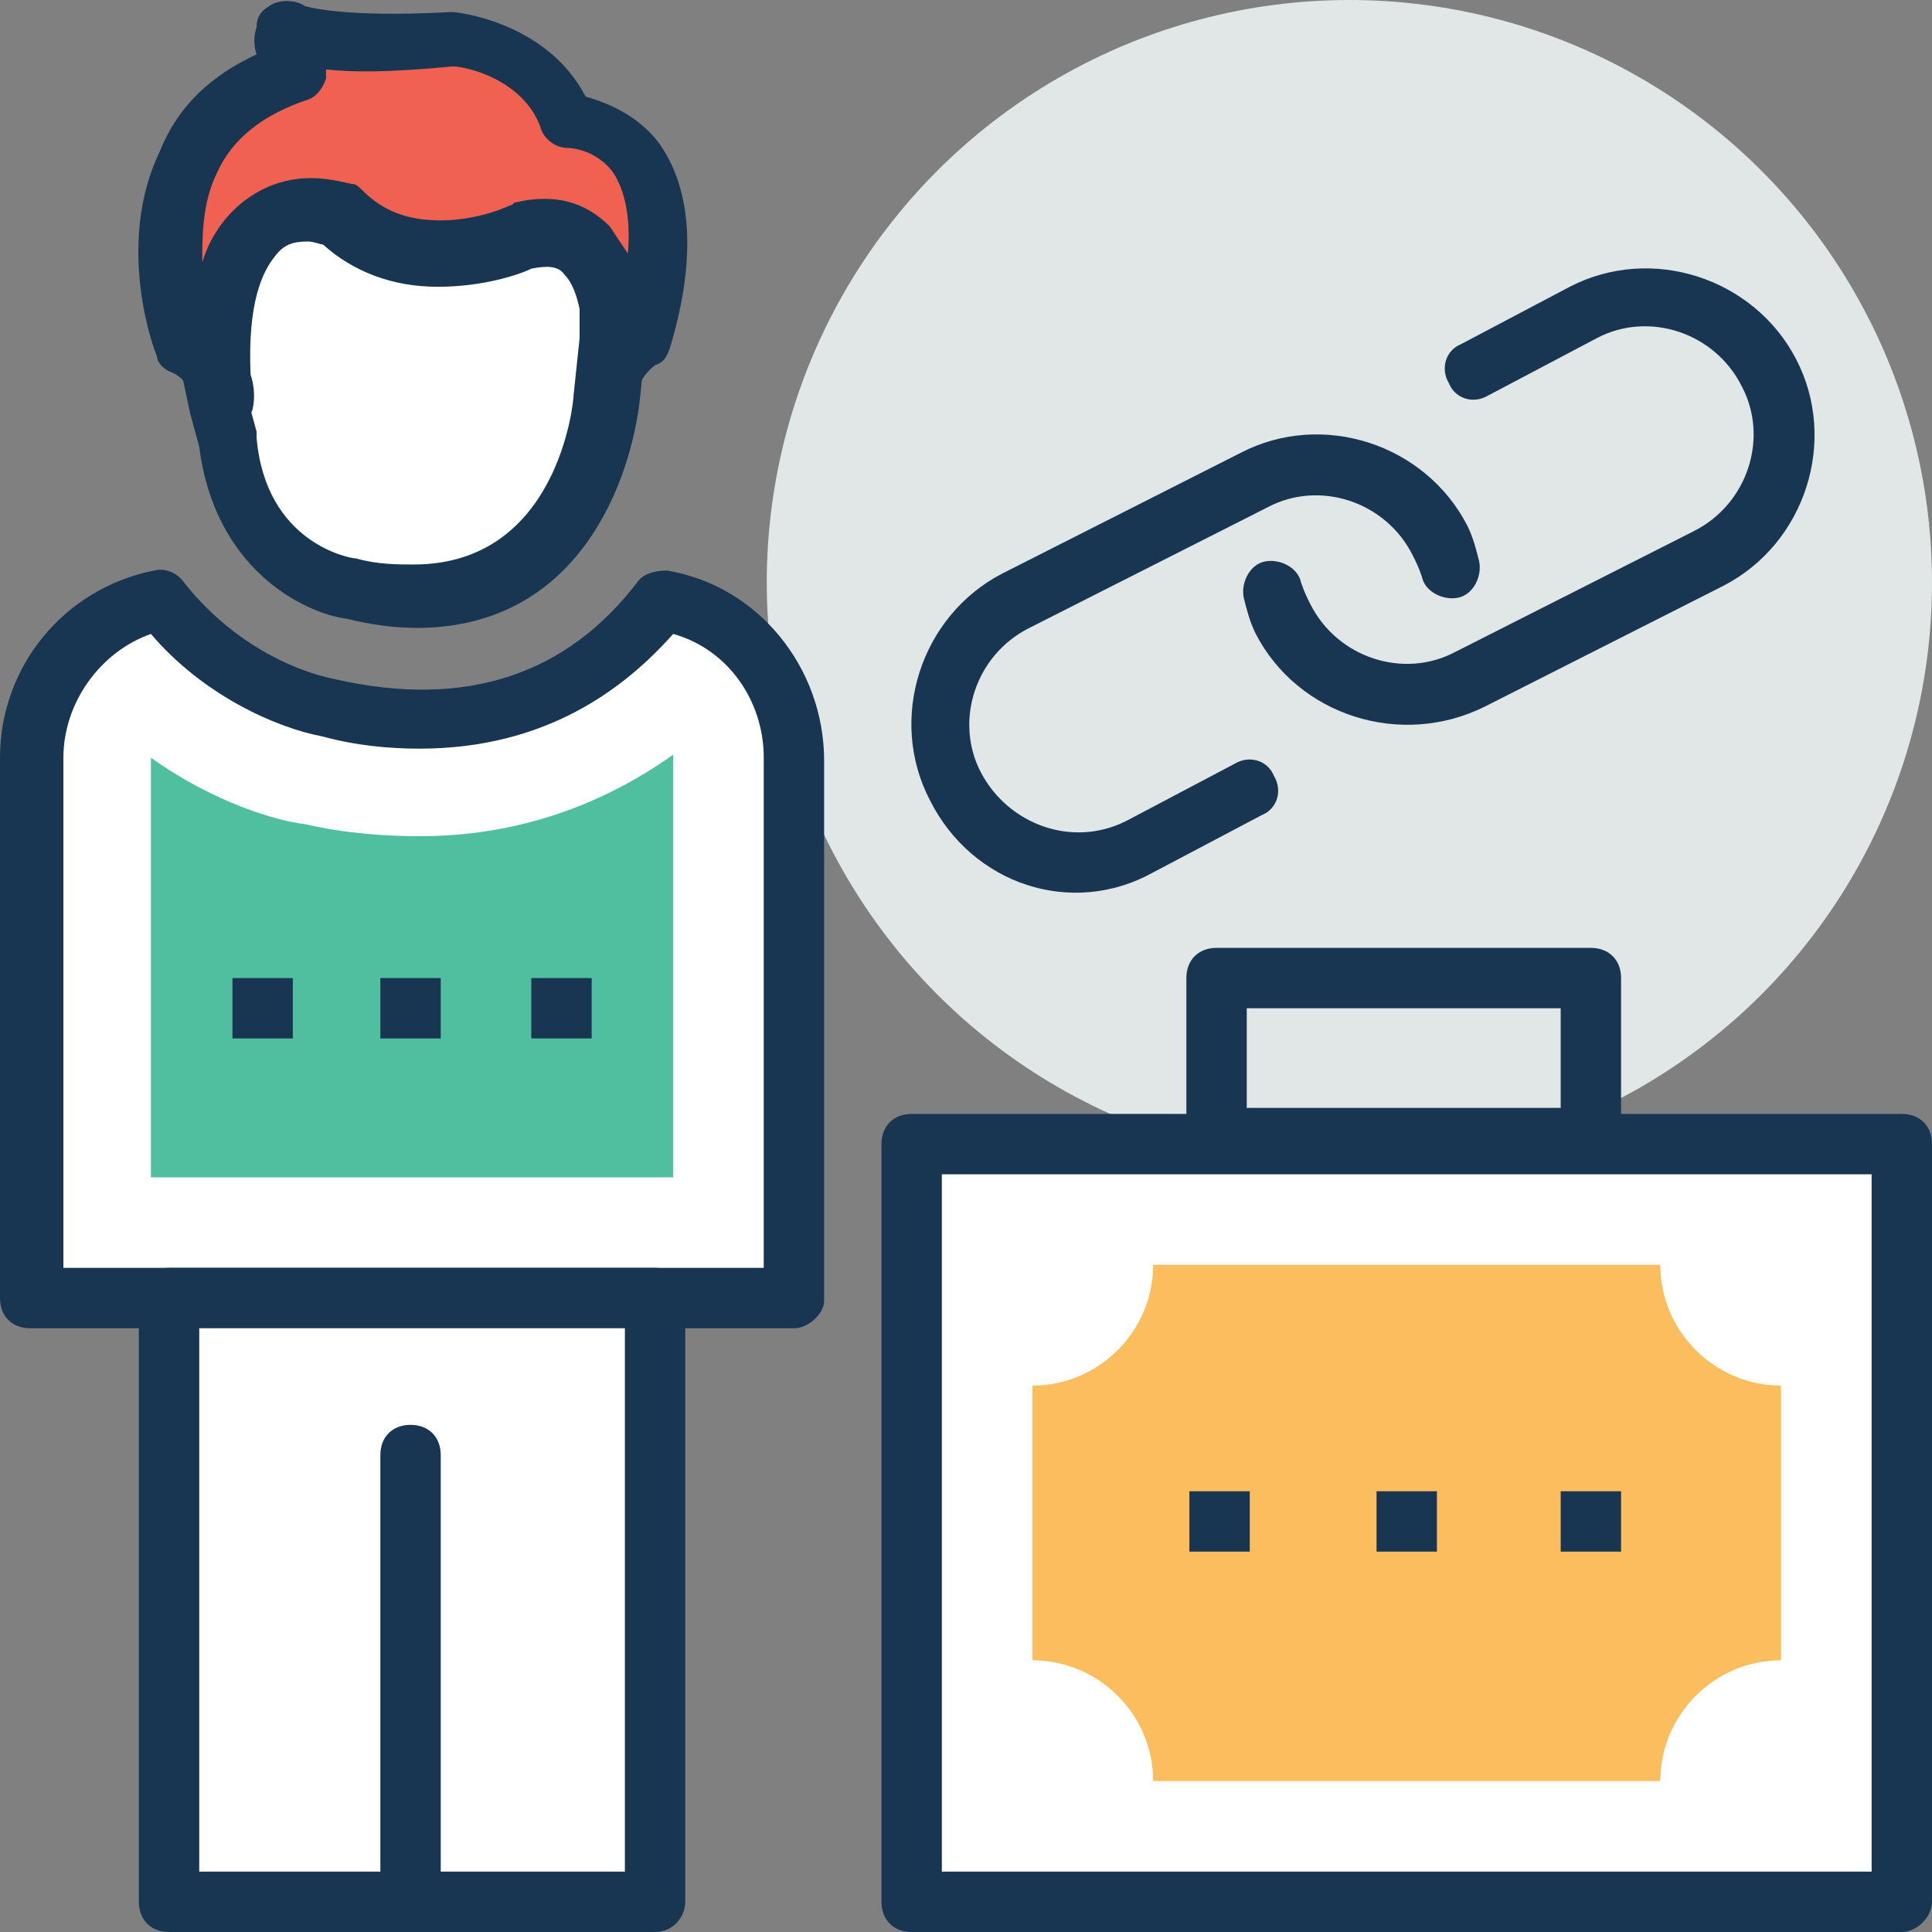 <?xml version="1.0" encoding="iso-8859-1"?>
<!-- Generator: Adobe Illustrator 19.0.0, SVG Export Plug-In . SVG Version: 6.00 Build 0)  -->
<svg version="1.1" id="Capa_1" xmlns="http://www.w3.org/2000/svg" xmlns:xlink="http://www.w3.org/1999/xlink" x="0px" y="0px"
	 viewBox="0 0 504.123 504.123" style="enable-background:new 0 0 504.123 504.123;" xml:space="preserve">
<rect x="0" y="0" width="504.123" height="504.123" fill="#808080" stroke="none"/>
<circle style="fill:#E1E6E7;" cx="352.098" cy="152.025" r="152.025"/>
<g>
	<path style="fill:#183651;" d="M327.68,165.415c-1.575-3.151-2.363-6.302-3.151-9.452c-0.788-3.938,1.575-8.665,5.514-9.452
		c3.938-0.788,8.665,1.575,9.452,5.514c0.788,2.363,1.575,3.938,2.363,5.514c7.089,14.178,24.418,19.692,37.809,12.603
		l62.228-31.508c14.178-7.089,19.692-24.418,12.603-37.809c-7.089-14.178-24.418-19.692-37.809-12.603l-28.357,14.966
		c-3.938,2.363-8.665,0.788-10.24-3.151c-2.363-3.938-0.788-8.665,3.151-10.24L409.6,74.831
		c21.268-11.028,48.049-2.363,59.077,18.905c11.028,21.268,2.363,48.049-18.905,59.077l-62.228,31.508
		C365.489,195.348,338.708,186.683,327.68,165.415z"/>
	<path style="fill:#183651;" d="M242.609,208.738c-11.028-21.268-2.363-48.049,18.905-59.077l62.228-31.508
		c21.268-11.028,48.049-2.363,59.077,18.905c1.575,3.151,2.363,6.302,3.151,9.452c0.788,3.938-1.575,8.665-5.514,9.452
		c-3.938,0.788-8.665-1.575-9.452-5.514c-0.788-2.363-1.575-3.938-2.363-5.514c-7.089-14.178-24.418-19.692-37.809-12.603
		l-62.228,31.508c-14.178,7.089-19.692,24.418-12.603,37.809c7.089,13.391,23.631,19.692,37.809,12.603l28.357-14.966
		c3.938-2.363,8.665-0.788,10.24,3.151c2.363,3.938,0.788,8.665-3.151,10.24l-28.357,14.966
		C279.631,239.458,253.637,230.794,242.609,208.738z"/>
</g>
<path style="fill:#FFFFFF;" d="M158.326,103.975c0,0-4.726,63.803-66.166,49.625c0,0-29.145-4.726-32.295-38.597l-3.151-9.452
	l-7.877-36.234l33.871-23.631l52.775-14.178l25.206,18.117v38.597L158.326,103.975z"/>
<path style="fill:#183651;" d="M108.702,163.84c-5.514,0-11.815-0.788-18.117-2.363c-11.815-1.575-34.658-13.391-38.597-44.898
	l-2.363-8.665l-7.877-37.022c0-3.938,0.788-7.089,3.938-8.665l32.295-22.843c0.788-0.788,1.575-0.788,2.363-0.788l52.775-14.178
	c2.363-0.788,4.726,0,7.089,1.575l25.206,17.329c2.363,1.575,3.151,3.938,3.151,6.302v38.597v0.788l-1.575,14.966
	C164.628,125.243,151.237,163.84,108.702,163.84z M58.289,72.468l6.302,31.508l2.363,8.665c0,0.788,0,0.788,0,1.575
	c2.363,27.569,24.418,31.508,25.994,31.508c5.514,1.575,11.028,1.575,14.966,1.575c37.809,0,41.748-42.535,41.748-44.111
	l1.575-14.966V53.563l-18.905-14.178L84.283,52.775L58.289,72.468z"/>
<path style="fill:#F06151;" d="M57.502,105.551c0,0,2.363-9.452-8.665-15.754c0,0-21.268-54.351,29.145-70.892
	c0,0-3.938-3.938-2.363-10.24c0,0,7.089,4.726,42.535,2.363c0,0,23.631,2.363,29.932,21.268c0,0,36.234,0,19.692,55.926
	c0,0-8.665,4.726-7.877,15.754c0,0,7.877-48.837-22.843-42.535c0,0-27.569,13.391-47.262-5.514
	C88.222,55.926,51.2,42.535,57.502,105.551z"/>
<path style="fill:#183651;" d="M57.502,113.428C57.502,113.428,56.714,113.428,57.502,113.428c-4.726,0-7.877-3.151-7.877-7.089
	c0-1.575,0-3.938-0.788-5.514c-0.788-1.575-2.363-3.151-4.726-3.938c-1.575-0.788-3.151-2.363-3.151-3.938
	c-0.788-1.575-11.028-29.145,0.788-53.563c4.726-11.815,13.391-19.692,25.206-25.206c-0.788-2.363-0.788-4.726,0-7.089
	c0-3.151,1.575-4.726,4.726-6.302C74.043,0,77.194,0,79.557,1.575l0,0c0,0,9.452,3.151,37.809,1.575h0.788
	c0.788,0,24.418,2.363,34.658,22.055c5.514,1.575,13.391,4.726,18.905,11.815c8.665,11.815,10.24,29.932,3.151,53.563
	c-0.788,2.363-1.575,3.938-3.938,4.726l0,0c0,0-2.363,1.575-3.938,4.726c0,3.151-0.788,5.514-0.788,5.514
	c-0.788,3.938-3.938,7.089-7.877,6.302c-3.938,0-7.089-3.151-7.089-7.089c0-2.363,0-4.726,0.788-7.089
	c0.788-11.815-0.788-22.055-4.726-25.994c-1.575-2.363-4.726-2.363-8.665-1.575c-3.151,1.575-12.603,4.726-24.418,4.726
	S92.16,70.892,84.283,63.803c-0.788,0-2.363-0.788-3.938-0.788c-3.938,0-6.302,0.788-8.665,3.938
	c-3.151,3.938-7.089,11.815-6.302,30.72c1.575,4.726,0.788,9.452,0,10.24C63.803,111.065,60.652,113.428,57.502,113.428z
	 M85.071,18.117c0,0.788,0,1.575,0,2.363c-0.788,2.363-2.363,4.726-4.726,5.514c-11.815,3.938-19.692,10.24-23.631,18.905
	c-3.938,7.877-3.938,16.542-3.938,23.631c1.575-5.514,4.726-10.24,7.877-13.391c5.514-5.514,12.603-8.665,20.48-8.665
	c5.514,0,10.24,1.575,11.028,1.575c0.788,0,1.575,0.788,2.363,1.575c5.514,5.514,11.815,7.877,20.48,7.877
	c10.24,0,18.117-3.938,18.117-3.938c0.788,0,0.788-0.788,1.575-0.788c10.24-2.363,18.117,0,24.418,6.302
	c1.575,2.363,3.151,4.726,4.726,7.089c0.788-9.452-0.788-16.542-3.938-21.268c-4.726-6.302-11.815-6.302-11.815-6.302
	c-3.151,0-6.302-2.363-7.089-5.514c-4.726-12.603-19.692-15.754-22.843-15.754C101.612,18.905,92.16,18.905,85.071,18.117z"/>
<path style="fill:#FFFFFF;" d="M172.505,155.963c-13.391,17.329-33.871,30.72-63.015,30.72c-7.877,0-15.754-0.788-23.631-2.363
	c-11.815-2.363-30.72-10.24-44.111-27.569c-18.905,3.938-33.871,21.268-33.871,41.748v140.997h199.286V197.711
	C207.163,177.231,192.197,159.902,172.505,155.963z"/>
<path style="fill:#183651;" d="M207.163,346.585H7.877c-4.726,0-7.877-3.151-7.877-7.877V197.711
	c0-23.631,16.542-44.111,40.172-48.837c3.151-0.788,6.302,0.788,7.877,3.151c11.815,14.966,27.569,22.843,39.385,25.206
	c34.658,7.877,60.652-1.575,78.769-25.206c1.575-2.363,4.726-3.151,7.877-3.151c23.631,3.938,40.96,25.206,40.96,49.625v140.997
	C215.04,342.646,211.102,346.585,207.163,346.585z M15.754,330.831h183.532v-133.12c0-14.966-9.452-28.357-23.631-32.295
	c-12.603,14.178-33.083,29.932-66.166,29.932c-7.877,0-16.542-0.788-25.206-3.151c-12.603-2.363-31.508-11.028-44.898-26.782
	c-13.391,4.726-22.843,18.117-22.843,32.295v133.12H15.754z"/>
<path style="fill:#4FBF9F;" d="M39.385,307.2V197.711c16.542,11.815,33.083,16.542,40.172,17.329
	c10.24,2.363,20.48,3.151,29.932,3.151c25.206,0,47.262-7.877,66.166-21.268v0.788V307.2H39.385z"/>
<rect x="44.111" y="338.708" style="fill:#FFFFFF;" width="126.818" height="157.538"/>
<g>
	<path style="fill:#183651;" d="M170.929,504.123H44.111c-4.726,0-7.877-3.151-7.877-7.877V338.708c0-4.726,3.151-7.877,7.877-7.877
		h126.818c4.726,0,7.877,3.151,7.877,7.877v157.538C178.806,500.185,175.655,504.123,170.929,504.123z M51.988,488.369h111.065
		V346.585H51.988V488.369z"/>
	<path style="fill:#183651;" d="M107.126,504.123c-4.726,0-7.877-3.151-7.877-7.877V379.668c0-4.726,3.151-7.877,7.877-7.877
		c4.726,0,7.877,3.151,7.877,7.877v116.578C115.003,500.185,111.852,504.123,107.126,504.123z"/>
	<rect x="60.652" y="255.212" style="fill:#183651;" width="15.754" height="15.754"/>
	<rect x="99.249" y="255.212" style="fill:#183651;" width="15.754" height="15.754"/>
	<rect x="138.634" y="255.212" style="fill:#183651;" width="15.754" height="15.754"/>
</g>
<rect x="237.883" y="298.535" style="fill:#FFFFFF;" width="258.363" height="197.711"/>
<path style="fill:#183651;" d="M496.246,504.123H237.883c-4.726,0-7.877-3.151-7.877-7.877V298.535c0-4.726,3.151-7.877,7.877-7.877
	h258.363c4.726,0,7.877,3.151,7.877,7.877v197.711C504.123,500.185,500.185,504.123,496.246,504.123z M245.76,488.369h242.609
	V306.412H245.76V488.369z"/>
<path style="fill:#FBBD5E;" d="M269.391,433.231v-71.68c17.329,0,31.508-14.178,31.508-31.508h132.332
	c0,17.329,14.178,31.508,31.508,31.508v71.68c-17.329,0-31.508,14.178-31.508,31.508H300.898
	C300.898,447.409,286.72,433.231,269.391,433.231z"/>
<g>
	<path style="fill:#183651;" d="M415.902,304.837H317.44c-4.726,0-7.877-3.151-7.877-7.877v-41.748c0-4.726,3.151-7.877,7.877-7.877
		h97.674c4.726,0,7.877,3.151,7.877,7.877v41.748C423.778,301.686,419.84,304.837,415.902,304.837z M325.317,289.083h81.92v-25.994
		h-81.92V289.083z"/>
	<rect x="310.351" y="389.12" style="fill:#183651;" width="15.754" height="15.754"/>
	<rect x="359.188" y="389.12" style="fill:#183651;" width="15.754" height="15.754"/>
	<rect x="407.237" y="389.12" style="fill:#183651;" width="15.754" height="15.754"/>
</g>
<g>
</g>
<g>
</g>
<g>
</g>
<g>
</g>
<g>
</g>
<g>
</g>
<g>
</g>
<g>
</g>
<g>
</g>
<g>
</g>
<g>
</g>
<g>
</g>
<g>
</g>
<g>
</g>
<g>
</g>
</svg>
